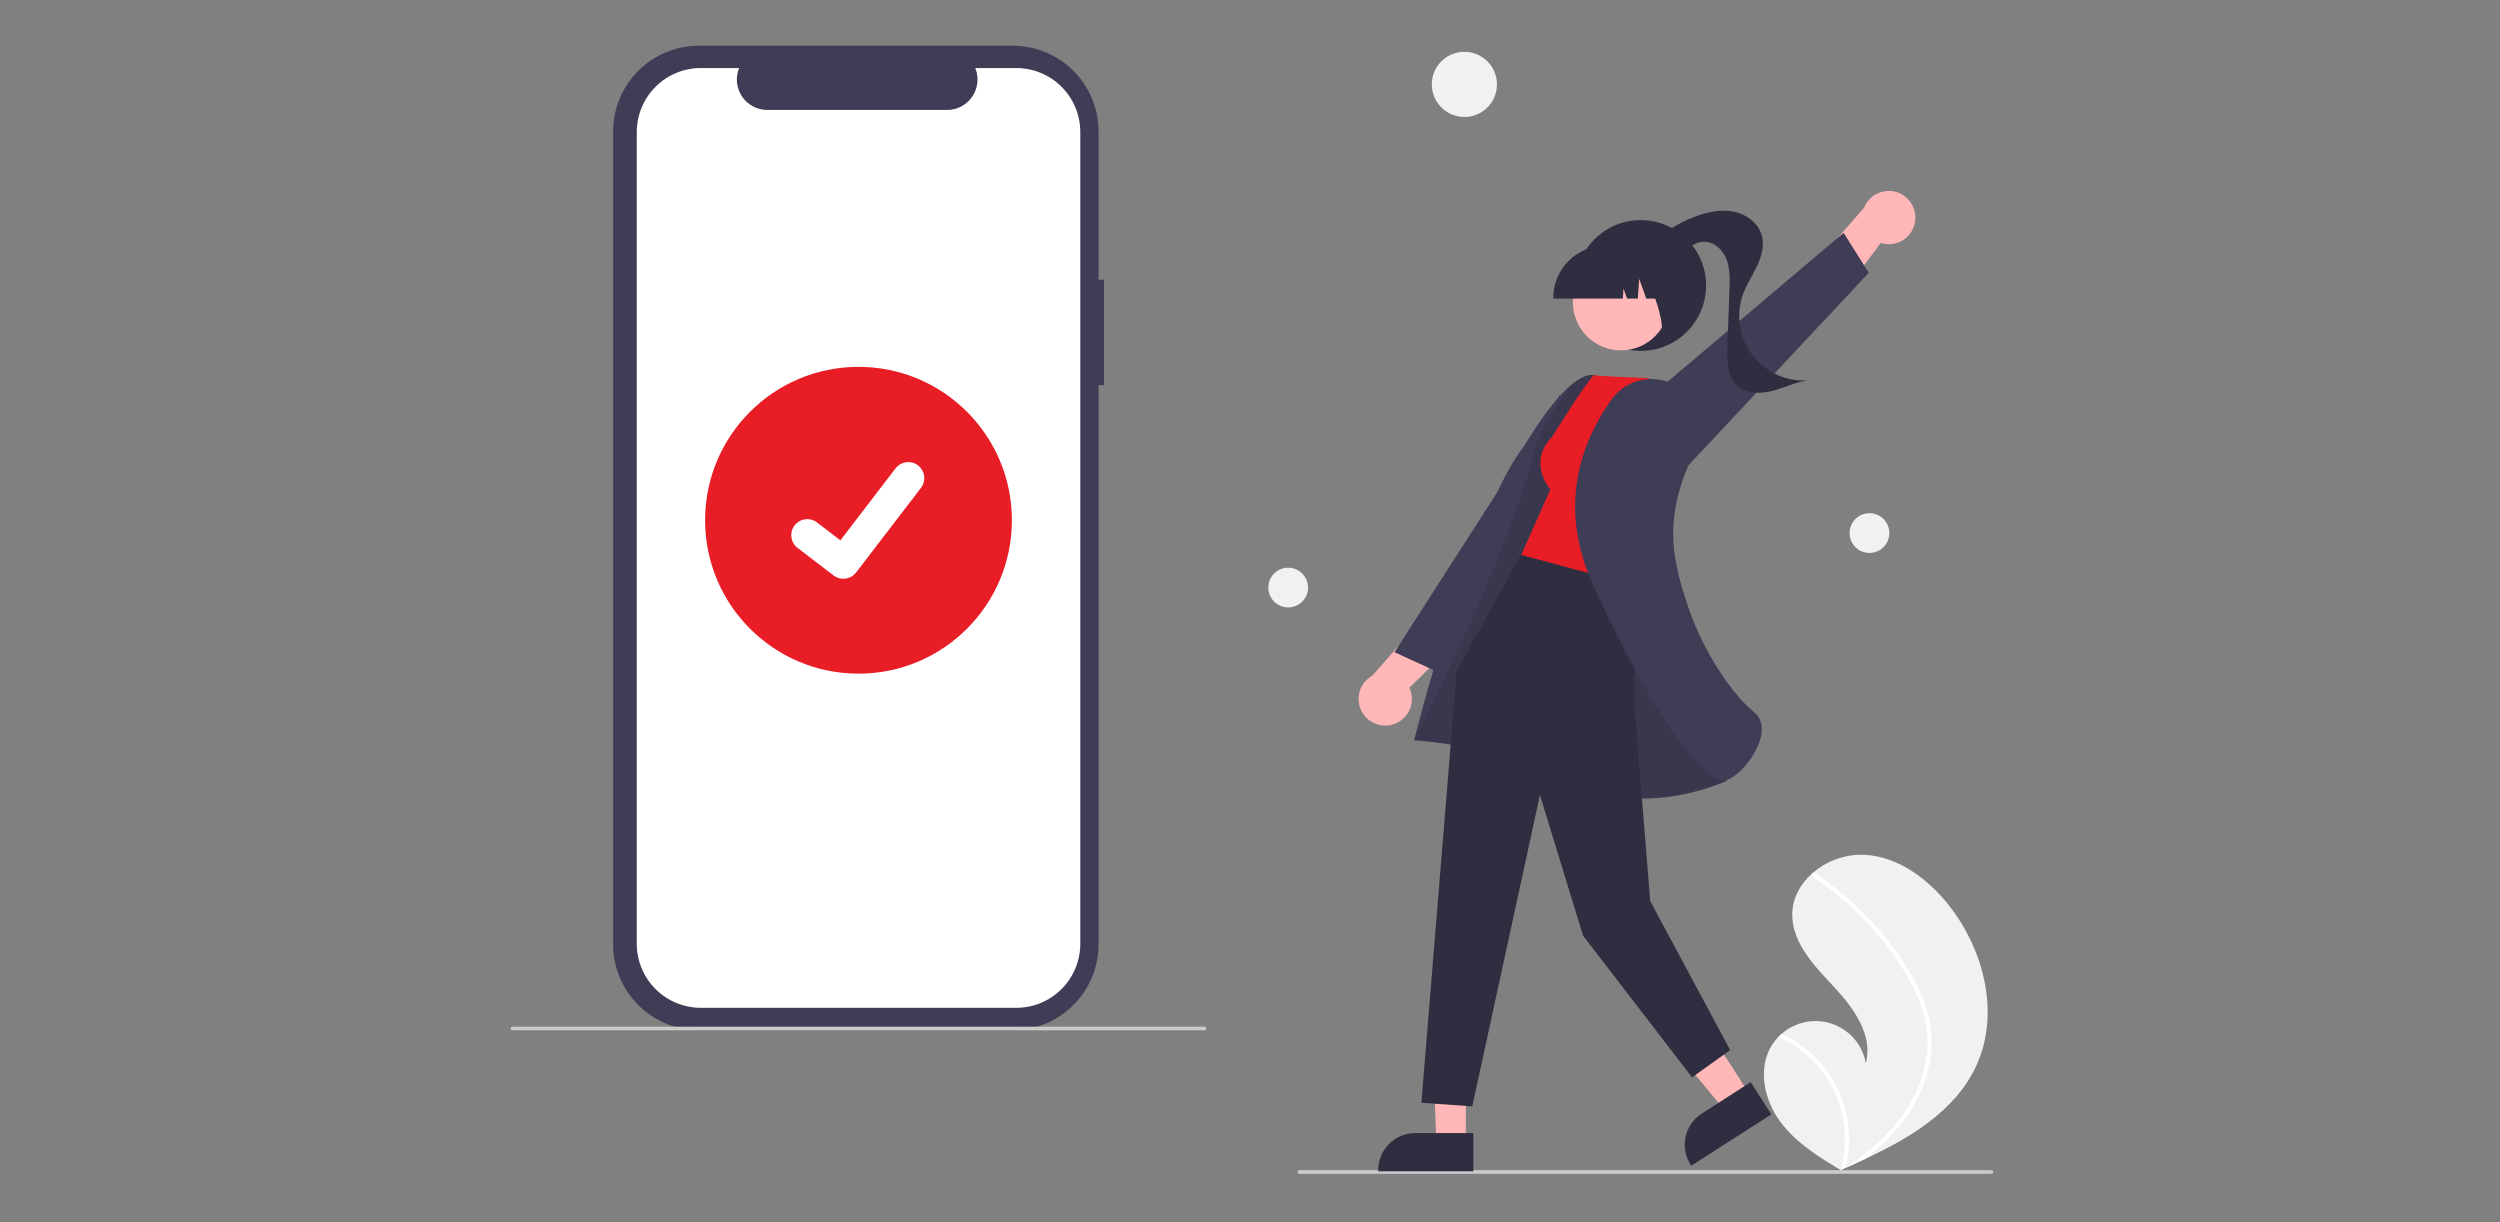 <svg width="360" height="176" viewBox="0 0 360 176" fill="none" xmlns="http://www.w3.org/2000/svg">
<rect x="0" y="0" width="360" height="176" fill="#808080" stroke="none"/>
<g clip-path="url(#clip0)">
<path d="M158.971 40.272H158.193V18.935C158.193 17.313 157.873 15.708 157.253 14.209C156.632 12.711 155.722 11.35 154.576 10.203C153.429 9.056 152.068 8.147 150.569 7.526C149.071 6.905 147.465 6.586 145.843 6.586H100.638C97.363 6.586 94.222 7.887 91.906 10.203C89.59 12.519 88.289 15.66 88.289 18.935V135.991C88.289 137.613 88.609 139.219 89.229 140.717C89.85 142.215 90.759 143.576 91.906 144.723C93.053 145.87 94.414 146.78 95.912 147.4C97.411 148.021 99.016 148.34 100.638 148.34H145.843C149.119 148.34 152.26 147.039 154.576 144.723C156.892 142.407 158.193 139.266 158.193 135.991V55.46H158.971V40.272Z" fill="#3F3D56"/>
<path d="M146.34 9.797H140.44C140.711 10.462 140.815 11.184 140.741 11.899C140.668 12.614 140.42 13.299 140.019 13.896C139.618 14.492 139.077 14.981 138.443 15.318C137.809 15.656 137.101 15.833 136.383 15.833H110.486C109.767 15.833 109.06 15.656 108.425 15.318C107.791 14.981 107.25 14.492 106.849 13.896C106.449 13.299 106.201 12.614 106.127 11.899C106.054 11.184 106.158 10.462 106.429 9.797H100.918C99.707 9.797 98.507 10.035 97.388 10.499C96.269 10.962 95.253 11.642 94.397 12.498C93.54 13.354 92.861 14.371 92.397 15.49C91.934 16.609 91.695 17.808 91.695 19.019V135.903C91.695 137.114 91.934 138.314 92.397 139.432C92.861 140.551 93.54 141.568 94.396 142.424C95.253 143.281 96.269 143.96 97.388 144.424C98.507 144.887 99.707 145.126 100.918 145.126H146.34C147.551 145.126 148.751 144.887 149.87 144.424C150.988 143.96 152.005 143.281 152.861 142.424C153.718 141.568 154.397 140.551 154.861 139.432C155.324 138.314 155.563 137.114 155.563 135.903V19.019C155.563 17.808 155.324 16.609 154.861 15.49C154.397 14.371 153.718 13.354 152.861 12.498C152.005 11.642 150.988 10.962 149.87 10.499C148.751 10.035 147.551 9.797 146.34 9.797Z" fill="white"/>
<path d="M173.457 148.359H73.797C73.727 148.359 73.661 148.332 73.612 148.282C73.563 148.233 73.535 148.167 73.535 148.098C73.535 148.028 73.563 147.962 73.612 147.913C73.661 147.863 73.727 147.836 73.797 147.836H173.457C173.527 147.836 173.593 147.863 173.642 147.913C173.691 147.962 173.719 148.028 173.719 148.098C173.719 148.167 173.691 148.233 173.642 148.282C173.593 148.332 173.527 148.359 173.457 148.359Z" fill="#CBCBCB"/>
<path d="M123.624 97.006C135.824 97.006 145.713 87.117 145.713 74.917C145.713 62.718 135.824 52.828 123.624 52.828C111.425 52.828 101.535 62.718 101.535 74.917C101.535 87.117 111.425 97.006 123.624 97.006Z" fill="#E81D25"/>
<path d="M121.439 83.343C120.942 83.344 120.458 83.183 120.061 82.885L120.036 82.866L114.845 78.895C114.604 78.711 114.403 78.481 114.251 78.219C114.099 77.956 114.001 77.667 113.961 77.366C113.922 77.066 113.941 76.761 114.02 76.468C114.098 76.175 114.233 75.901 114.418 75.661C114.602 75.42 114.832 75.219 115.094 75.067C115.356 74.915 115.646 74.817 115.946 74.777C116.247 74.737 116.552 74.757 116.844 74.836C117.137 74.914 117.412 75.049 117.652 75.234L121.014 77.812L128.96 67.446C129.144 67.206 129.374 67.004 129.636 66.852C129.899 66.701 130.188 66.603 130.488 66.563C130.788 66.523 131.094 66.543 131.386 66.621C131.679 66.7 131.953 66.835 132.193 67.019L132.194 67.019L132.145 67.088L132.195 67.019C132.68 67.392 132.997 67.942 133.077 68.548C133.157 69.154 132.993 69.767 132.622 70.253L123.276 82.44C123.06 82.721 122.782 82.948 122.463 83.105C122.145 83.26 121.795 83.341 121.441 83.34L121.439 83.343Z" fill="white"/>
<path d="M255.131 150.533C255.4 150.099 255.716 149.696 256.075 149.332C256.222 149.178 256.378 149.034 256.539 148.894C257.515 148.024 258.706 147.431 259.988 147.174C261.27 146.918 262.597 147.007 263.833 147.433C265.069 147.86 266.169 148.608 267.021 149.6C267.872 150.593 268.443 151.794 268.676 153.081C269.755 149.091 266.947 145.161 264.123 142.143C261.298 139.125 258.07 135.815 258.086 131.68C258.094 129.379 259.219 127.327 260.918 125.805C260.971 125.759 261.023 125.713 261.077 125.668C263.131 123.908 265.773 122.987 268.476 123.09C273.498 123.359 277.883 126.734 280.928 130.738C285.83 137.18 287.978 146.222 284.546 153.555C281.528 160.005 275.091 163.835 268.521 166.914C267.604 167.344 266.688 167.761 265.774 168.165C265.768 168.166 265.762 168.171 265.756 168.172C265.712 168.192 265.668 168.211 265.626 168.231C265.438 168.314 265.249 168.397 265.062 168.48L265.149 168.536L265.419 168.711C265.325 168.654 265.233 168.599 265.139 168.543C265.111 168.525 265.082 168.509 265.054 168.492C261.827 166.556 258.555 164.508 256.326 161.485C254.014 158.347 253.085 153.851 255.131 150.533Z" fill="#F1F1F1"/>
<path d="M276.663 143.244C277.378 144.87 277.852 146.591 278.069 148.353C278.241 149.924 278.176 151.512 277.878 153.064C277.237 156.254 275.84 159.243 273.804 161.781C272.267 163.707 270.493 165.431 268.525 166.913C267.607 167.343 266.692 167.76 265.778 168.164C265.772 168.166 265.765 168.17 265.759 168.172C265.715 168.191 265.671 168.21 265.63 168.23C265.441 168.313 265.253 168.397 265.066 168.479L265.152 168.535L265.422 168.71C265.329 168.653 265.236 168.598 265.143 168.542C265.115 168.525 265.085 168.508 265.057 168.491C265.768 166.007 265.872 163.389 265.362 160.857C264.852 158.324 263.742 155.951 262.126 153.935C260.501 151.945 258.429 150.368 256.078 149.331C256.226 149.177 256.381 149.033 256.542 148.893C257.447 149.309 258.314 149.804 259.133 150.372C262.059 152.395 264.256 155.306 265.4 158.674C266.42 161.73 266.548 165.014 265.767 168.14C265.929 168.035 266.092 167.926 266.25 167.818C269.256 165.791 272.026 163.356 274.113 160.37C275.913 157.847 277.065 154.92 277.467 151.847C277.867 148.49 277.027 145.189 275.528 142.193C273.873 138.989 271.788 136.026 269.33 133.386C266.861 130.674 264.069 128.274 261.018 126.239C260.949 126.193 260.901 126.122 260.883 126.041C260.865 125.96 260.879 125.875 260.922 125.804C260.955 125.74 261.012 125.69 261.08 125.668C261.115 125.659 261.152 125.658 261.187 125.665C261.222 125.672 261.256 125.687 261.284 125.709C261.661 125.96 262.034 126.214 262.403 126.475C265.477 128.651 268.268 131.201 270.712 134.065C273.075 136.826 275.225 139.893 276.663 143.244Z" fill="white"/>
<path d="M210.871 16.843C213.462 16.843 215.562 14.743 215.562 12.152C215.562 9.561 213.462 7.461 210.871 7.461C208.28 7.461 206.18 9.561 206.18 12.152C206.18 14.743 208.28 16.843 210.871 16.843Z" fill="#F1F1F1"/>
<path d="M269.204 79.623C270.783 79.623 272.064 78.342 272.064 76.762C272.064 75.183 270.783 73.902 269.204 73.902C267.624 73.902 266.344 75.183 266.344 76.762C266.344 78.342 267.624 79.623 269.204 79.623Z" fill="#F1F1F1"/>
<path d="M185.497 87.47C187.076 87.47 188.357 86.19 188.357 84.61C188.357 83.031 187.076 81.75 185.497 81.75C183.917 81.75 182.637 83.031 182.637 84.61C182.637 86.19 183.917 87.47 185.497 87.47Z" fill="#F1F1F1"/>
<path d="M187.117 169.023H286.778C286.847 169.023 286.914 168.996 286.963 168.947C287.012 168.897 287.039 168.831 287.039 168.762C287.039 168.692 287.012 168.626 286.963 168.577C286.914 168.528 286.847 168.5 286.778 168.5H187.117C187.048 168.5 186.981 168.528 186.932 168.577C186.883 168.626 186.855 168.692 186.855 168.762C186.855 168.831 186.883 168.897 186.932 168.947C186.981 168.996 187.048 169.023 187.117 169.023Z" fill="#CBCBCB"/>
<path d="M275.775 31.863C275.906 30.934 275.692 29.989 275.172 29.208C274.653 28.426 273.865 27.862 272.958 27.623C272.051 27.384 271.087 27.485 270.25 27.909C269.413 28.332 268.76 29.048 268.415 29.921L260.328 39.192L262.701 45.82L270.834 34.986C271.365 35.156 271.926 35.208 272.479 35.138C273.032 35.067 273.563 34.876 274.034 34.578C274.505 34.281 274.905 33.883 275.206 33.414C275.507 32.945 275.701 32.416 275.775 31.863Z" fill="#FFB7B7"/>
<path d="M242.259 67.938L269.104 39.288L265.483 33.531L231.812 62.008L242.259 67.938Z" fill="#3F3D56"/>
<path d="M236.261 50.529C241.461 50.529 245.677 46.313 245.677 41.112C245.677 35.911 241.461 31.695 236.261 31.695C231.06 31.695 226.844 35.911 226.844 41.112C226.844 46.313 231.06 50.529 236.261 50.529Z" fill="#2F2E41"/>
<path d="M237.023 35.792C239.05 33.737 241.502 32.152 244.207 31.147C245.944 30.503 247.834 30.106 249.649 30.471C251.465 30.837 253.182 32.093 253.688 33.874C254.102 35.331 253.675 36.899 253.032 38.27C252.389 39.641 251.531 40.912 251.011 42.335C250.481 43.786 250.321 45.347 250.547 46.875C250.773 48.404 251.377 49.852 252.304 51.087C253.232 52.323 254.453 53.308 255.858 53.952C257.262 54.596 258.805 54.879 260.347 54.776C258.563 55.015 256.919 55.853 255.175 56.3C253.432 56.746 251.374 56.715 250.078 55.466C248.707 54.145 248.68 51.996 248.746 50.093C248.844 47.264 248.943 44.435 249.042 41.606C249.092 40.163 249.135 38.674 248.614 37.328C248.094 35.981 246.858 34.802 245.414 34.814C244.32 34.824 243.352 35.486 242.474 36.14C241.597 36.794 240.668 37.491 239.578 37.588C238.489 37.685 237.244 36.879 237.326 35.788L237.023 35.792Z" fill="#2F2E41"/>
<path d="M200.495 104.343C199.591 104.594 198.626 104.505 197.784 104.092C196.941 103.679 196.279 102.972 195.923 102.104C195.567 101.236 195.542 100.267 195.853 99.382C196.163 98.496 196.788 97.755 197.608 97.3L205.743 88.07L212.624 89.557L202.946 99.036C203.184 99.54 203.308 100.09 203.311 100.647C203.313 101.204 203.193 101.755 202.96 102.261C202.726 102.767 202.384 103.216 201.958 103.575C201.533 103.935 201.033 104.197 200.495 104.343H200.495Z" fill="#FFB7B7"/>
<path d="M227.265 71.302L206.989 96.753L200.809 93.916L224.641 56.812L227.265 71.302Z" fill="#3F3D56"/>
<path d="M211.082 148.154L206.25 148.078L206.831 164.549H211.082L211.082 148.154Z" fill="#FFB7B7"/>
<path d="M212.166 163.164L203.796 163.164H203.795C202.381 163.164 201.024 163.726 200.023 164.727C199.023 165.727 198.461 167.084 198.461 168.498V168.672L212.166 168.672L212.166 163.164Z" fill="#2F2E41"/>
<path d="M243.08 143.785L237.801 147.174L248.36 159.878L251.937 157.581L243.08 143.785Z" fill="#FFB7B7"/>
<path d="M252.098 155.828L245.054 160.35L245.054 160.351C243.863 161.115 243.025 162.321 242.724 163.703C242.423 165.086 242.683 166.531 243.447 167.722L243.541 167.867L255.074 160.463L252.098 155.828Z" fill="#2F2E41"/>
<path d="M244.96 93.494C244.96 93.494 233.231 54.538 229.461 54.011C225.692 53.485 219.619 64.007 219.619 64.007C211.745 74.054 203.625 106.597 203.625 106.597C203.625 106.597 217.161 107.444 227.055 112.708C236.95 117.973 248.627 112.442 248.627 112.442L244.96 93.494Z" fill="#3F3D56"/>
<path opacity="0.1" d="M244.96 93.49C244.96 93.49 233.231 54.534 229.461 54.007C225.692 53.481 221.161 64.11 221.161 64.11C217.238 80.327 203.625 106.593 203.625 106.593C203.625 106.593 217.161 107.44 227.055 112.704C236.95 117.969 248.627 112.438 248.627 112.438L244.96 93.49Z" fill="black"/>
<path d="M235.335 81.833V101.408L237.638 129.764L249.148 151.213L243.655 155.137L227.96 134.734L221.753 114.475L212.004 159.322L204.68 158.799L209.766 96.619L219.419 79.117L235.335 81.833Z" fill="#2F2E41"/>
<path d="M223.509 62.905C219.847 66.567 223.248 70.491 223.248 70.491L219.062 79.908L235.542 84.355L241.301 58.621L237.377 54.436C229.53 54.174 229.526 54.012 229.526 54.012C228.151 55.357 223.509 62.905 223.509 62.905Z" fill="#E81D25"/>
<path d="M241.969 55.953C241.221 55.4 240.37 55.002 239.466 54.78C238.563 54.559 237.624 54.519 236.705 54.663C235.786 54.807 234.905 55.131 234.112 55.618C233.319 56.105 232.631 56.745 232.087 57.499C227.945 63.268 224.114 72.582 229.392 84.199C237.867 102.852 245.242 112.401 248.24 112.4C248.371 112.401 248.501 112.38 248.625 112.339C250.471 111.713 253.139 108.59 253.622 105.838C253.795 104.853 253.754 103.481 252.576 102.539C249.192 99.833 243.118 91.406 241.223 80.315C240.176 74.186 242.207 68.603 244.095 64.999C244.892 63.508 245.125 61.779 244.752 60.13C244.378 58.481 243.422 57.022 242.06 56.02L241.969 55.953Z" fill="#3F3D56"/>
<path d="M236.748 49.605C240.107 47.769 241.342 43.557 239.505 40.198C237.669 36.839 233.457 35.604 230.098 37.441C226.739 39.277 225.504 43.489 227.341 46.848C229.177 50.207 233.389 51.442 236.748 49.605Z" fill="#FFB7B7"/>
<path d="M223.676 42.999H233.685L233.788 41.562L234.301 42.999H235.842L236.046 40.151L237.063 42.999H240.045V42.858C240.043 40.875 239.254 38.974 237.852 37.572C236.45 36.17 234.549 35.381 232.566 35.379H231.155C229.172 35.381 227.271 36.17 225.869 37.572C224.467 38.974 223.678 40.875 223.676 42.858V42.999Z" fill="#2F2E41"/>
<path d="M238.535 48.165L242.806 46.779V36.406H234.738L234.938 36.606C237.717 39.381 240.808 49.229 238.535 48.165Z" fill="#2F2E41"/>
</g>
<defs>
<clipPath id="clip0">
<rect width="213.503" height="162.439" fill="white" transform="translate(73.535 6.586)"/>
</clipPath>
</defs>
</svg>
